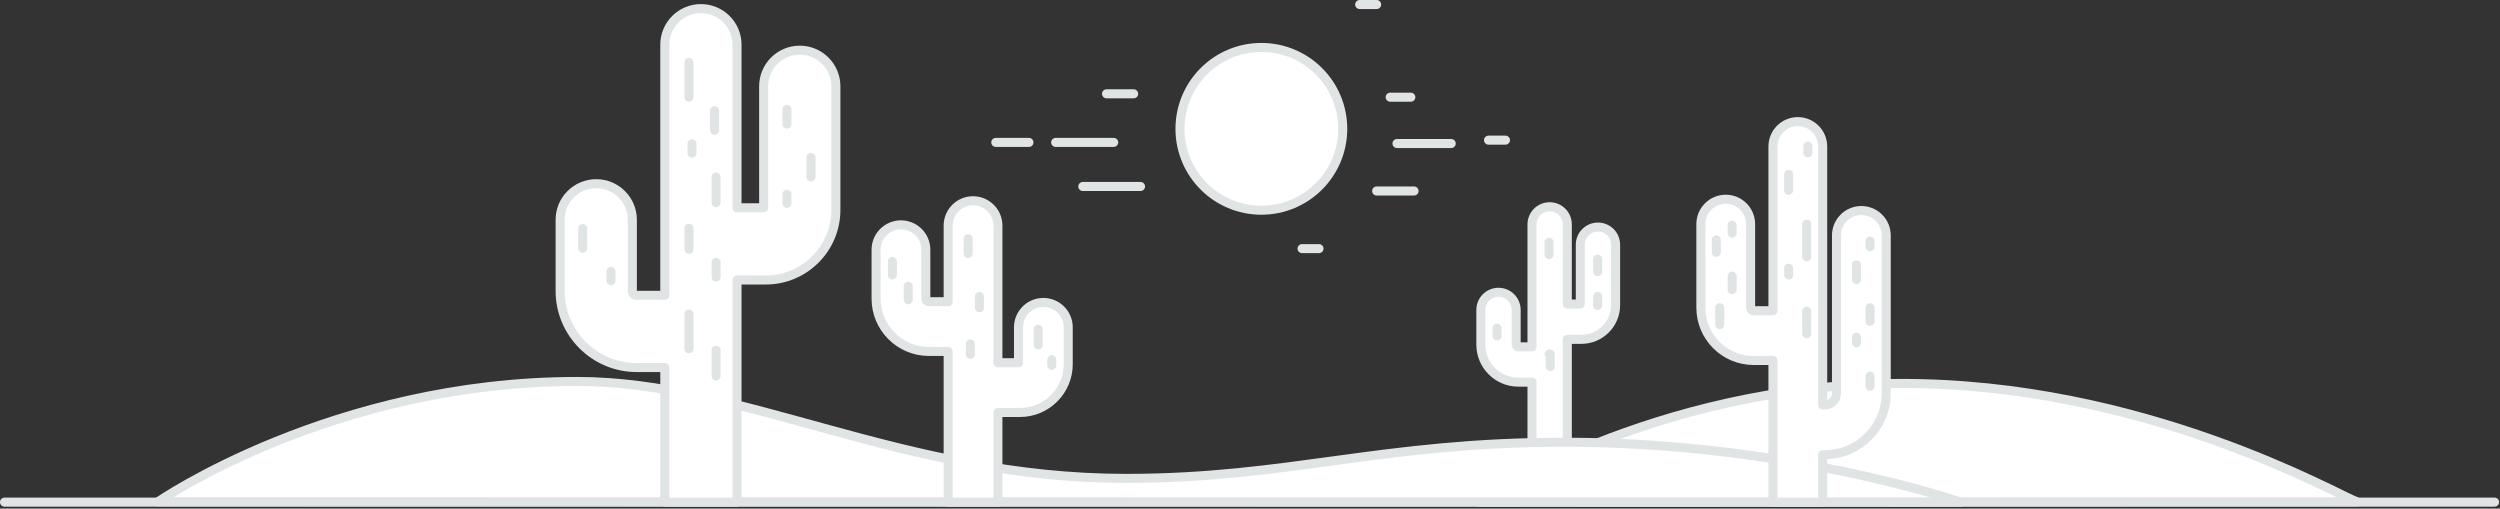 <?xml version="1.0" encoding="UTF-8"?>
<svg width="1106px" height="225px" viewBox="0 0 1106 225" version="1.1" xmlns="http://www.w3.org/2000/svg" xmlns:xlink="http://www.w3.org/1999/xlink">
    <rect x="0" y="0" width="1106" height="225" fill="#333333" stroke="none"/>
    <!-- Generator: Sketch 48.2 (47327) - http://www.bohemiancoding.com/sketch -->
    <title>Style 8</title>
    <desc>Created with Sketch.</desc>
    <defs></defs>
    <g id="Background-Images" stroke="none" stroke-width="1" fill="none" fill-rule="evenodd" transform="translate(-398, -2156)">
        <g id="Style-8" transform="translate(400, 2157)">
            <path d="M675.759,168.048 L675.759,197.141 L691.37,197.141 L691.37,149.125 L697.6,149.125 C705.947,149.125 712.738,142.334 712.738,133.987 L712.738,107.26 C712.738,102.948 709.244,99.454 704.933,99.454 C700.622,99.454 697.128,102.948 697.128,107.26 L697.128,133.515 L691.37,133.515 L691.37,98.272 C691.37,93.961 687.875,90.467 683.564,90.467 C679.253,90.467 675.759,93.961 675.759,98.272 L675.759,152.437 L669.69,152.437 C669.168,152.437 668.744,152.013 668.744,151.491 L668.744,136.116 C668.744,131.806 665.249,128.311 660.939,128.311 C656.628,128.311 653.133,131.806 653.133,136.116 L653.133,151.491 C653.133,160.62 660.56,168.048 669.69,168.048 L675.759,168.048 Z" id="Fill-1" fill="#FFFFFF"></path>
            <path d="M675.759,168.048 L675.759,197.141 L691.37,197.141 L691.37,149.125 L697.6,149.125 C705.947,149.125 712.738,142.334 712.738,133.987 L712.738,107.26 C712.738,102.948 709.244,99.454 704.933,99.454 C700.622,99.454 697.128,102.948 697.128,107.26 L697.128,133.515 L691.37,133.515 L691.37,98.272 C691.37,93.961 687.875,90.467 683.564,90.467 C679.253,90.467 675.759,93.961 675.759,98.272 L675.759,152.437 L669.69,152.437 C669.168,152.437 668.744,152.013 668.744,151.491 L668.744,136.116 C668.744,131.806 665.249,128.311 660.939,128.311 C656.628,128.311 653.133,131.806 653.133,136.116 L653.133,151.491 C653.133,160.62 660.56,168.048 669.69,168.048 L675.759,168.048 Z" id="Stroke-3" stroke="#E1E4E5" stroke-width="4" stroke-linecap="round" stroke-linejoin="round"></path>
            <g id="Group-8" transform="translate(683, 106.141)">
                <path d="M0.3,-0 L0.3,5.5" id="Fill-5" fill="#FFFFFF"></path>
                <path d="M0.3,-0 L0.3,5.5" id="Stroke-7" stroke="#E1E4E5" stroke-width="4" stroke-linecap="round" stroke-linejoin="round"></path>
            </g>
            <g id="Group-12" transform="translate(704, 113.141)">
                <path d="M0.8,0.5 L0.8,6.022" id="Fill-9" fill="#FFFFFF"></path>
                <path d="M0.8,0.5 L0.8,6.022" id="Stroke-11" stroke="#E1E4E5" stroke-width="4" stroke-linecap="round" stroke-linejoin="round"></path>
            </g>
            <g id="Group-16" transform="translate(704, 130.141)">
                <path d="M0.8,-0 L0.8,4" id="Fill-13" fill="#FFFFFF"></path>
                <path d="M0.8,-0 L0.8,4" id="Stroke-15" stroke="#E1E4E5" stroke-width="4" stroke-linecap="round" stroke-linejoin="round"></path>
            </g>
            <g id="Group-20" transform="translate(683, 155.141)">
                <polyline id="Fill-17" fill="#FFFFFF" points="0.3 0.5 0.8 0.5 0.8 6"></polyline>
                <polyline id="Stroke-19" stroke="#E1E4E5" stroke-width="4" stroke-linecap="round" stroke-linejoin="round" points="0.3 0.5 0.8 0.5 0.8 6"></polyline>
            </g>
            <g id="Group-24" transform="translate(660, 144.141)">
                <path d="M0.3,-0 L0.3,3.5" id="Fill-21" fill="#FFFFFF"></path>
                <path d="M0.3,-0 L0.3,3.5" id="Stroke-23" stroke="#E1E4E5" stroke-width="4" stroke-linecap="round" stroke-linejoin="round"></path>
            </g>
            <path d="M652.057,221.141 C652.057,221.141 729.135,169.377 837.437,168.65 C946.231,167.919 1032.785,218.355 1040.758,221.013 L652.057,221.141 Z" id="Fill-25" fill="#FFFFFF"></path>
            <path d="M652.057,221.141 C652.057,221.141 729.135,169.377 837.437,168.65 C946.231,167.919 1032.785,218.355 1040.758,221.013 L652.057,221.141 Z" id="Stroke-27" stroke="#E1E4E5" stroke-width="4" stroke-linecap="round" stroke-linejoin="round"></path>
            <path d="M67.909,220.975 C67.909,220.975 144.985,167.764 253.289,167.764 C326.8,167.764 397.423,210.641 496.134,210.641 C568.116,210.641 608.829,194.641 690.134,194.641 C787.631,194.641 862.411,220.122 865.467,221.141 L67.909,220.975 Z" id="Fill-29" fill="#FFFFFF"></path>
            <path d="M67.909,220.975 C67.909,220.975 144.985,167.764 253.289,167.764 C326.8,167.764 397.423,210.641 496.134,210.641 C568.116,210.641 608.829,194.641 690.134,194.641 C787.631,194.641 862.411,220.122 865.467,221.141 L67.909,220.975 Z" id="Stroke-31" stroke="#E1E4E5" stroke-width="4" stroke-linecap="round" stroke-linejoin="round"></path>
            <g id="Group-36" transform="translate(0, 221.141)">
                <path d="M0,-0 L1101.606,-0" id="Fill-33" fill="#FFFFFF"></path>
                <path d="M0,-0 L1101.606,-0" id="Stroke-35" stroke="#E1E4E5" stroke-width="4" stroke-linecap="round" stroke-linejoin="round"></path>
            </g>
            <path d="M592.024,55.997 C592.024,75.878 575.907,91.995 556.026,91.995 C536.145,91.995 520.027,75.878 520.027,55.997 C520.027,36.115 536.145,19.998 556.026,19.998 C575.907,19.998 592.024,36.115 592.024,55.997" id="Fill-37" fill="#FFFFFF"></path>
            <path d="M592.024,55.997 C592.024,75.878 575.907,91.995 556.026,91.995 C536.145,91.995 520.027,75.878 520.027,55.997 C520.027,36.115 536.145,19.998 556.026,19.998 C575.907,19.998 592.024,36.115 592.024,55.997 Z" id="Stroke-39" stroke="#E1E4E5" stroke-width="4" stroke-linecap="round" stroke-linejoin="round"></path>
            <g id="Group-44" transform="translate(616, 62.141)">
                <path d="M0.022,0.355 L24.021,0.355" id="Fill-41" fill="#FFFFFF"></path>
                <path d="M0.022,0.355 L24.021,0.355" id="Stroke-43" stroke="#E1E4E5" stroke-width="4" stroke-linecap="round" stroke-linejoin="round"></path>
            </g>
            <g id="Group-48" transform="translate(656, 60.141)">
                <path d="M0.52,0.855 L8.02,0.855" id="Fill-45" fill="#FFFFFF"></path>
                <path d="M0.52,0.855 L8.02,0.855" id="Stroke-47" stroke="#E1E4E5" stroke-width="4" stroke-linecap="round" stroke-linejoin="round"></path>
            </g>
            <g id="Group-52" transform="translate(574, 108.141)">
                <path d="M0.024,0.853 L7.524,0.853" id="Fill-49" fill="#FFFFFF"></path>
                <path d="M0.024,0.853 L7.524,0.853" id="Stroke-51" stroke="#E1E4E5" stroke-width="4" stroke-linecap="round" stroke-linejoin="round"></path>
            </g>
            <g id="Group-56" transform="translate(599, 0.141)">
                <path d="M0.523,0.858 L8.023,0.858" id="Fill-53" fill="#FFFFFF"></path>
                <path d="M0.523,0.858 L8.023,0.858" id="Stroke-55" stroke="#E1E4E5" stroke-width="4" stroke-linecap="round" stroke-linejoin="round"></path>
            </g>
            <g id="Group-60" transform="translate(465, 61.141)">
                <path d="M0.029,0.856 L25.704,0.856" id="Fill-57" fill="#FFFFFF"></path>
                <path d="M0.029,0.856 L25.704,0.856" id="Stroke-59" stroke="#E1E4E5" stroke-width="4" stroke-linecap="round" stroke-linejoin="round"></path>
            </g>
            <g id="Group-64" transform="translate(438, 61.141)">
                <path d="M0.531,0.856 L15.206,0.856" id="Fill-61" fill="#FFFFFF"></path>
                <path d="M0.531,0.856 L15.206,0.856" id="Stroke-63" stroke="#E1E4E5" stroke-width="4" stroke-linecap="round" stroke-linejoin="round"></path>
            </g>
            <g id="Group-68" transform="translate(487, 40.141)">
                <path d="M0.528,0.357 L12.528,0.357" id="Fill-65" fill="#FFFFFF"></path>
                <path d="M0.528,0.357 L12.528,0.357" id="Stroke-67" stroke="#E1E4E5" stroke-width="4" stroke-linecap="round" stroke-linejoin="round"></path>
            </g>
            <g id="Group-72" transform="translate(477, 81.141)">
                <path d="M0.029,0.354 L25.572,0.354" id="Fill-69" fill="#FFFFFF"></path>
                <path d="M0.029,0.354 L25.572,0.354" id="Stroke-71" stroke="#E1E4E5" stroke-width="4" stroke-linecap="round" stroke-linejoin="round"></path>
            </g>
            <g id="Group-76" transform="translate(613, 41.141)">
                <path d="M0.022,0.856 L9.146,0.856" id="Fill-73" fill="#FFFFFF"></path>
                <path d="M0.022,0.856 L9.146,0.856" id="Stroke-75" stroke="#E1E4E5" stroke-width="4" stroke-linecap="round" stroke-linejoin="round"></path>
            </g>
            <g id="Group-80" transform="translate(607, 83.141)">
                <path d="M0.023,0.354 L16.59,0.354" id="Fill-77" fill="#FFFFFF"></path>
                <path d="M0.023,0.354 L16.59,0.354" id="Stroke-79" stroke="#E1E4E5" stroke-width="4" stroke-linecap="round" stroke-linejoin="round"></path>
            </g>
            <path d="M292.108,161.596 L292.108,221.141 L324.059,221.141 L324.059,122.867 L336.812,122.867 C353.896,122.867 367.795,108.967 367.795,91.884 L367.795,37.179 C367.795,28.356 360.643,21.203 351.819,21.203 C342.996,21.203 335.844,28.356 335.844,37.179 L335.844,90.915 L324.059,90.915 L324.059,18.784 C324.059,9.96 316.907,2.808 308.084,2.808 C299.261,2.808 292.108,9.96 292.108,18.784 L292.108,129.645 L279.687,129.645 C278.62,129.645 277.751,128.777 277.751,127.708 L277.751,96.241 C277.751,87.417 270.598,80.265 261.775,80.265 C252.952,80.265 245.799,87.417 245.799,96.241 L245.799,127.708 C245.799,146.395 261.002,161.596 279.687,161.596 L292.108,161.596 Z" id="Fill-81" fill="#FFFFFF"></path>
            <path d="M292.108,161.596 L292.108,221.141 L324.059,221.141 L324.059,122.867 L336.812,122.867 C353.896,122.867 367.795,108.967 367.795,91.884 L367.795,37.179 C367.795,28.356 360.643,21.203 351.819,21.203 C342.996,21.203 335.844,28.356 335.844,37.179 L335.844,90.915 L324.059,90.915 L324.059,18.784 C324.059,9.96 316.907,2.808 308.084,2.808 C299.261,2.808 292.108,9.96 292.108,18.784 L292.108,129.645 L279.687,129.645 C278.62,129.645 277.751,128.777 277.751,127.708 L277.751,96.241 C277.751,87.417 270.598,80.265 261.775,80.265 C252.952,80.265 245.799,87.417 245.799,96.241 L245.799,127.708 C245.799,146.395 261.002,161.596 279.687,161.596 L292.108,161.596 Z" id="Stroke-83" stroke="#E1E4E5" stroke-width="4" stroke-linecap="round" stroke-linejoin="round"></path>
            <g id="Group-88" transform="translate(302, 26.141)">
                <path d="M0.8,0.5 L0.8,15.848" id="Fill-85" fill="#FFFFFF"></path>
                <path d="M0.8,0.5 L0.8,15.848" id="Stroke-87" stroke="#E1E4E5" stroke-width="4" stroke-linecap="round" stroke-linejoin="round"></path>
            </g>
            <g id="Group-92" transform="translate(302, 137.141)">
                <path d="M0.8,0.834 L0.8,16.182" id="Fill-89" fill="#FFFFFF"></path>
                <path d="M0.8,0.834 L0.8,16.182" id="Stroke-91" stroke="#E1E4E5" stroke-width="4" stroke-linecap="round" stroke-linejoin="round"></path>
            </g>
            <g id="Group-96" transform="translate(302, 99.141)">
                <path d="M0.8,0.834 L0.8,10.182" id="Fill-93" fill="#FFFFFF"></path>
                <path d="M0.8,0.834 L0.8,10.182" id="Stroke-95" stroke="#E1E4E5" stroke-width="4" stroke-linecap="round" stroke-linejoin="round"></path>
            </g>
            <g id="Group-100" transform="translate(314, 47.141)">
                <path d="M0.133,0.834 L0.133,9.5" id="Fill-97" fill="#FFFFFF"></path>
                <path d="M0.133,0.834 L0.133,9.5" id="Stroke-99" stroke="#E1E4E5" stroke-width="4" stroke-linecap="round" stroke-linejoin="round"></path>
            </g>
            <g id="Group-104" transform="translate(356, 68.141)">
                <path d="M0.8,0.5 L0.8,9.167" id="Fill-101" fill="#FFFFFF"></path>
                <path d="M0.8,0.5 L0.8,9.167" id="Stroke-103" stroke="#E1E4E5" stroke-width="4" stroke-linecap="round" stroke-linejoin="round"></path>
            </g>
            <g id="Group-108" transform="translate(255, 100.141)">
                <path d="M0.8,-0 L0.8,8.667" id="Fill-105" fill="#FFFFFF"></path>
                <path d="M0.8,-0 L0.8,8.667" id="Stroke-107" stroke="#E1E4E5" stroke-width="4" stroke-linecap="round" stroke-linejoin="round"></path>
            </g>
            <g id="Group-112" transform="translate(314, 114.141)">
                <path d="M0.8,0.917 L0.8,7.417" id="Fill-109" fill="#FFFFFF"></path>
                <path d="M0.8,0.917 L0.8,7.417" id="Stroke-111" stroke="#E1E4E5" stroke-width="4" stroke-linecap="round" stroke-linejoin="round"></path>
            </g>
            <g id="Group-116" transform="translate(346, 47.141)">
                <path d="M0.133,0.25 L0.133,6.75" id="Fill-113" fill="#FFFFFF"></path>
                <path d="M0.133,0.25 L0.133,6.75" id="Stroke-115" stroke="#E1E4E5" stroke-width="4" stroke-linecap="round" stroke-linejoin="round"></path>
            </g>
            <g id="Group-120" transform="translate(304, 62.141)">
                <path d="M0.133,0.5 L0.133,4.556" id="Fill-117" fill="#FFFFFF"></path>
                <path d="M0.133,0.5 L0.133,4.556" id="Stroke-119" stroke="#E1E4E5" stroke-width="4" stroke-linecap="round" stroke-linejoin="round"></path>
            </g>
            <g id="Group-124" transform="translate(346, 84.141)">
                <path d="M0.133,0.778 L0.133,4.834" id="Fill-121" fill="#FFFFFF"></path>
                <path d="M0.133,0.778 L0.133,4.834" id="Stroke-123" stroke="#E1E4E5" stroke-width="4" stroke-linecap="round" stroke-linejoin="round"></path>
            </g>
            <g id="Group-128" transform="translate(268, 118.141)">
                <path d="M0.3,0.945 L0.3,5" id="Fill-125" fill="#FFFFFF"></path>
                <path d="M0.3,0.945 L0.3,5" id="Stroke-127" stroke="#E1E4E5" stroke-width="4" stroke-linecap="round" stroke-linejoin="round"></path>
            </g>
            <g id="Group-132" transform="translate(314, 77.141)">
                <path d="M0.8,0.167 L0.8,11.52" id="Fill-129" fill="#FFFFFF"></path>
                <path d="M0.8,0.167 L0.8,11.52" id="Stroke-131" stroke="#E1E4E5" stroke-width="4" stroke-linecap="round" stroke-linejoin="round"></path>
            </g>
            <g id="Group-136" transform="translate(314, 153.141)">
                <path d="M0.8,0.834 L0.8,12.187" id="Fill-133" fill="#FFFFFF"></path>
                <path d="M0.8,0.834 L0.8,12.187" id="Stroke-135" stroke="#E1E4E5" stroke-width="4" stroke-linecap="round" stroke-linejoin="round"></path>
            </g>
            <path d="M408.914,154.474 L417.467,154.474 L417.467,221.141 L439.467,221.141 L439.467,181.474 L449.247,181.474 C461.011,181.474 470.581,171.904 470.581,160.141 L470.581,143.808 C470.581,137.733 465.656,132.808 459.581,132.808 C453.506,132.808 448.581,137.733 448.581,143.808 L448.581,159.474 L439.467,159.474 L439.467,98.808 C439.467,92.733 434.542,87.808 428.467,87.808 C422.392,87.808 417.467,92.733 417.467,98.808 L417.467,132.474 L408.914,132.474 C408.179,132.474 407.581,131.876 407.581,131.141 L407.581,109.474 C407.581,103.399 402.656,98.474 396.581,98.474 C390.506,98.474 385.581,103.399 385.581,109.474 L385.581,131.141 C385.581,144.007 396.048,154.474 408.914,154.474" id="Fill-137" fill="#FFFFFF"></path>
            <path d="M408.914,154.474 L417.467,154.474 L417.467,221.141 L439.467,221.141 L439.467,181.474 L449.247,181.474 C461.011,181.474 470.581,171.904 470.581,160.141 L470.581,143.808 C470.581,137.733 465.656,132.808 459.581,132.808 C453.506,132.808 448.581,137.733 448.581,143.808 L448.581,159.474 L439.467,159.474 L439.467,98.808 C439.467,92.733 434.542,87.808 428.467,87.808 C422.392,87.808 417.467,92.733 417.467,98.808 L417.467,132.474 L408.914,132.474 C408.179,132.474 407.581,131.876 407.581,131.141 L407.581,109.474 C407.581,103.399 402.656,98.474 396.581,98.474 C390.506,98.474 385.581,103.399 385.581,109.474 L385.581,131.141 C385.581,144.007 396.048,154.474 408.914,154.474 Z" id="Stroke-139" stroke="#E1E4E5" stroke-width="4" stroke-linecap="round" stroke-linejoin="round"></path>
            <g id="Group-144" transform="translate(426, 104.141)">
                <path d="M0.3,0.5 L0.3,7" id="Fill-141" fill="#FFFFFF"></path>
                <path d="M0.3,0.5 L0.3,7" id="Stroke-143" stroke="#E1E4E5" stroke-width="4" stroke-linecap="round" stroke-linejoin="round"></path>
            </g>
            <g id="Group-148" transform="translate(431, 130.141)">
                <path d="M0.3,-0 L0.3,5" id="Fill-145" fill="#FFFFFF"></path>
                <path d="M0.3,-0 L0.3,5" id="Stroke-147" stroke="#E1E4E5" stroke-width="4" stroke-linecap="round" stroke-linejoin="round"></path>
            </g>
            <g id="Group-152" transform="translate(427, 151.141)">
                <path d="M0.3,-0 L0.3,4.61" id="Fill-149" fill="#FFFFFF"></path>
                <path d="M0.3,-0 L0.3,4.61" id="Stroke-151" stroke="#E1E4E5" stroke-width="4" stroke-linecap="round" stroke-linejoin="round"></path>
            </g>
            <g id="Group-156" transform="translate(392, 114.141)">
                <path d="M0.8,0.5 L0.8,6.5" id="Fill-153" fill="#FFFFFF"></path>
                <path d="M0.8,0.5 L0.8,6.5" id="Stroke-155" stroke="#E1E4E5" stroke-width="4" stroke-linecap="round" stroke-linejoin="round"></path>
            </g>
            <g id="Group-160" transform="translate(399, 125.141)">
                <path d="M0.8,0.5 L0.8,6.5" id="Fill-157" fill="#FFFFFF"></path>
                <path d="M0.8,0.5 L0.8,6.5" id="Stroke-159" stroke="#E1E4E5" stroke-width="4" stroke-linecap="round" stroke-linejoin="round"></path>
            </g>
            <g id="Group-164" transform="translate(457, 144.141)">
                <path d="M0.3,0.5 L0.3,7.518" id="Fill-161" fill="#FFFFFF"></path>
                <path d="M0.3,0.5 L0.3,7.518" id="Stroke-163" stroke="#E1E4E5" stroke-width="4" stroke-linecap="round" stroke-linejoin="round"></path>
            </g>
            <g id="Group-168" transform="translate(463, 158.141)">
                <path d="M0.3,-0 L0.3,2.5" id="Fill-165" fill="#FFFFFF"></path>
                <path d="M0.3,-0 L0.3,2.5" id="Stroke-167" stroke="#E1E4E5" stroke-width="4" stroke-linecap="round" stroke-linejoin="round"></path>
            </g>
            <path d="M773.8,158.474 L782.353,158.474 L782.353,221.141 L804.353,221.141 L804.353,200.141 L805.293,200.141 C820.277,200.141 832.467,187.951 832.467,172.967 L832.467,103.141 C832.467,97.066 827.542,92.141 821.467,92.141 C815.392,92.141 810.467,97.066 810.467,103.141 L810.467,172.967 C810.467,175.82 808.146,178.141 805.293,178.141 L804.353,178.141 L804.353,63.808 C804.353,57.733 799.428,52.808 793.353,52.808 C787.278,52.808 782.353,57.733 782.353,63.808 L782.353,136.474 L773.8,136.474 C773.065,136.474 772.467,135.876 772.467,135.141 L772.467,98.141 C772.467,92.066 767.542,87.141 761.467,87.141 C755.392,87.141 750.467,92.066 750.467,98.141 L750.467,135.141 C750.467,148.007 760.934,158.474 773.8,158.474" id="Fill-169" fill="#FFFFFF"></path>
            <path d="M773.8,158.474 L782.353,158.474 L782.353,221.141 L804.353,221.141 L804.353,200.141 L805.293,200.141 C820.277,200.141 832.467,187.951 832.467,172.967 L832.467,103.141 C832.467,97.066 827.542,92.141 821.467,92.141 C815.392,92.141 810.467,97.066 810.467,103.141 L810.467,172.967 C810.467,175.82 808.146,178.141 805.293,178.141 L804.353,178.141 L804.353,63.808 C804.353,57.733 799.428,52.808 793.353,52.808 C787.278,52.808 782.353,57.733 782.353,63.808 L782.353,136.474 L773.8,136.474 C773.065,136.474 772.467,135.876 772.467,135.141 L772.467,98.141 C772.467,92.066 767.542,87.141 761.467,87.141 C755.392,87.141 750.467,92.066 750.467,98.141 L750.467,135.141 C750.467,148.007 760.934,158.474 773.8,158.474 Z" id="Stroke-171" stroke="#E1E4E5" stroke-width="4" stroke-linecap="round" stroke-linejoin="round"></path>
            <g id="Group-176" transform="translate(757, 105.141)">
                <path d="M0.3,-0 L0.3,5.5" id="Fill-173" fill="#FFFFFF"></path>
                <path d="M0.3,-0 L0.3,5.5" id="Stroke-175" stroke="#E1E4E5" stroke-width="4" stroke-linecap="round" stroke-linejoin="round"></path>
            </g>
            <g id="Group-180" transform="translate(764, 121.141)">
                <path d="M0.3,-0 L0.3,6" id="Fill-177" fill="#FFFFFF"></path>
                <path d="M0.3,-0 L0.3,6" id="Stroke-179" stroke="#E1E4E5" stroke-width="4" stroke-linecap="round" stroke-linejoin="round"></path>
            </g>
            <g id="Group-184" transform="translate(764, 98.141)">
                <path d="M0.3,0.5 L0.3,4" id="Fill-181" fill="#FFFFFF"></path>
                <path d="M0.3,0.5 L0.3,4" id="Stroke-183" stroke="#E1E4E5" stroke-width="4" stroke-linecap="round" stroke-linejoin="round"></path>
            </g>
            <g id="Group-188" transform="translate(758, 135.141)">
                <path d="M0.8,-0 L0.8,7.5" id="Fill-185" fill="#FFFFFF"></path>
                <path d="M0.8,-0 L0.8,7.5" id="Stroke-187" stroke="#E1E4E5" stroke-width="4" stroke-linecap="round" stroke-linejoin="round"></path>
            </g>
            <g id="Group-192" transform="translate(789, 76.141)">
                <path d="M0.3,-0 L0.3,7.018" id="Fill-189" fill="#FFFFFF"></path>
                <path d="M0.3,-0 L0.3,7.018" id="Stroke-191" stroke="#E1E4E5" stroke-width="4" stroke-linecap="round" stroke-linejoin="round"></path>
            </g>
            <g id="Group-196" transform="translate(797, 63.141)">
                <path d="M0.8,0.5 L0.8,3.5" id="Fill-193" fill="#FFFFFF"></path>
                <path d="M0.8,0.5 L0.8,3.5" id="Stroke-195" stroke="#E1E4E5" stroke-width="4" stroke-linecap="round" stroke-linejoin="round"></path>
            </g>
            <g id="Group-200" transform="translate(797, 98.141)">
                <path d="M0.3,-0 L0.3,14.509" id="Fill-197" fill="#FFFFFF"></path>
                <path d="M0.3,-0 L0.3,14.509" id="Stroke-199" stroke="#E1E4E5" stroke-width="4" stroke-linecap="round" stroke-linejoin="round"></path>
            </g>
            <g id="Group-204" transform="translate(797, 136.141)">
                <path d="M0.3,0.5 L0.3,10.509" id="Fill-201" fill="#FFFFFF"></path>
                <path d="M0.3,0.5 L0.3,10.509" id="Stroke-203" stroke="#E1E4E5" stroke-width="4" stroke-linecap="round" stroke-linejoin="round"></path>
            </g>
            <g id="Group-208" transform="translate(789, 117.141)">
                <path d="M0.3,0.5 L0.3,3.5" id="Fill-205" fill="#FFFFFF"></path>
                <path d="M0.3,0.5 L0.3,3.5" id="Stroke-207" stroke="#E1E4E5" stroke-width="4" stroke-linecap="round" stroke-linejoin="round"></path>
            </g>
            <g id="Group-212" transform="translate(819, 116.141)">
                <path d="M0.3,-0 L0.3,6.5" id="Fill-209" fill="#FFFFFF"></path>
                <path d="M0.3,-0 L0.3,6.5" id="Stroke-211" stroke="#E1E4E5" stroke-width="4" stroke-linecap="round" stroke-linejoin="round"></path>
            </g>
            <g id="Group-216" transform="translate(825, 135.141)">
                <path d="M0.3,-0 L0.3,6" id="Fill-213" fill="#FFFFFF"></path>
                <path d="M0.3,-0 L0.3,6" id="Stroke-215" stroke="#E1E4E5" stroke-width="4" stroke-linecap="round" stroke-linejoin="round"></path>
            </g>
            <g id="Group-220" transform="translate(825, 165.141)">
                <path d="M0.3,0.25 L0.3,4.75" id="Fill-217" fill="#FFFFFF"></path>
                <path d="M0.3,0.25 L0.3,4.75" id="Stroke-219" stroke="#E1E4E5" stroke-width="4" stroke-linecap="round" stroke-linejoin="round"></path>
            </g>
            <g id="Group-224" transform="translate(819, 148.141)">
                <path d="M0.3,-0 L0.3,2.5" id="Fill-221" fill="#FFFFFF"></path>
                <path d="M0.3,-0 L0.3,2.5" id="Stroke-223" stroke="#E1E4E5" stroke-width="4" stroke-linecap="round" stroke-linejoin="round"></path>
            </g>
            <g id="Group-228" transform="translate(825, 105.141)">
                <polyline id="Fill-225" fill="#FFFFFF" points="0.3 1 0.3 0.5 0.3 3"></polyline>
                <polyline id="Stroke-227" stroke="#E1E4E5" stroke-width="4" stroke-linecap="round" stroke-linejoin="round" points="0.3 1 0.3 0.5 0.3 3"></polyline>
            </g>
        </g>
    </g>
</svg>